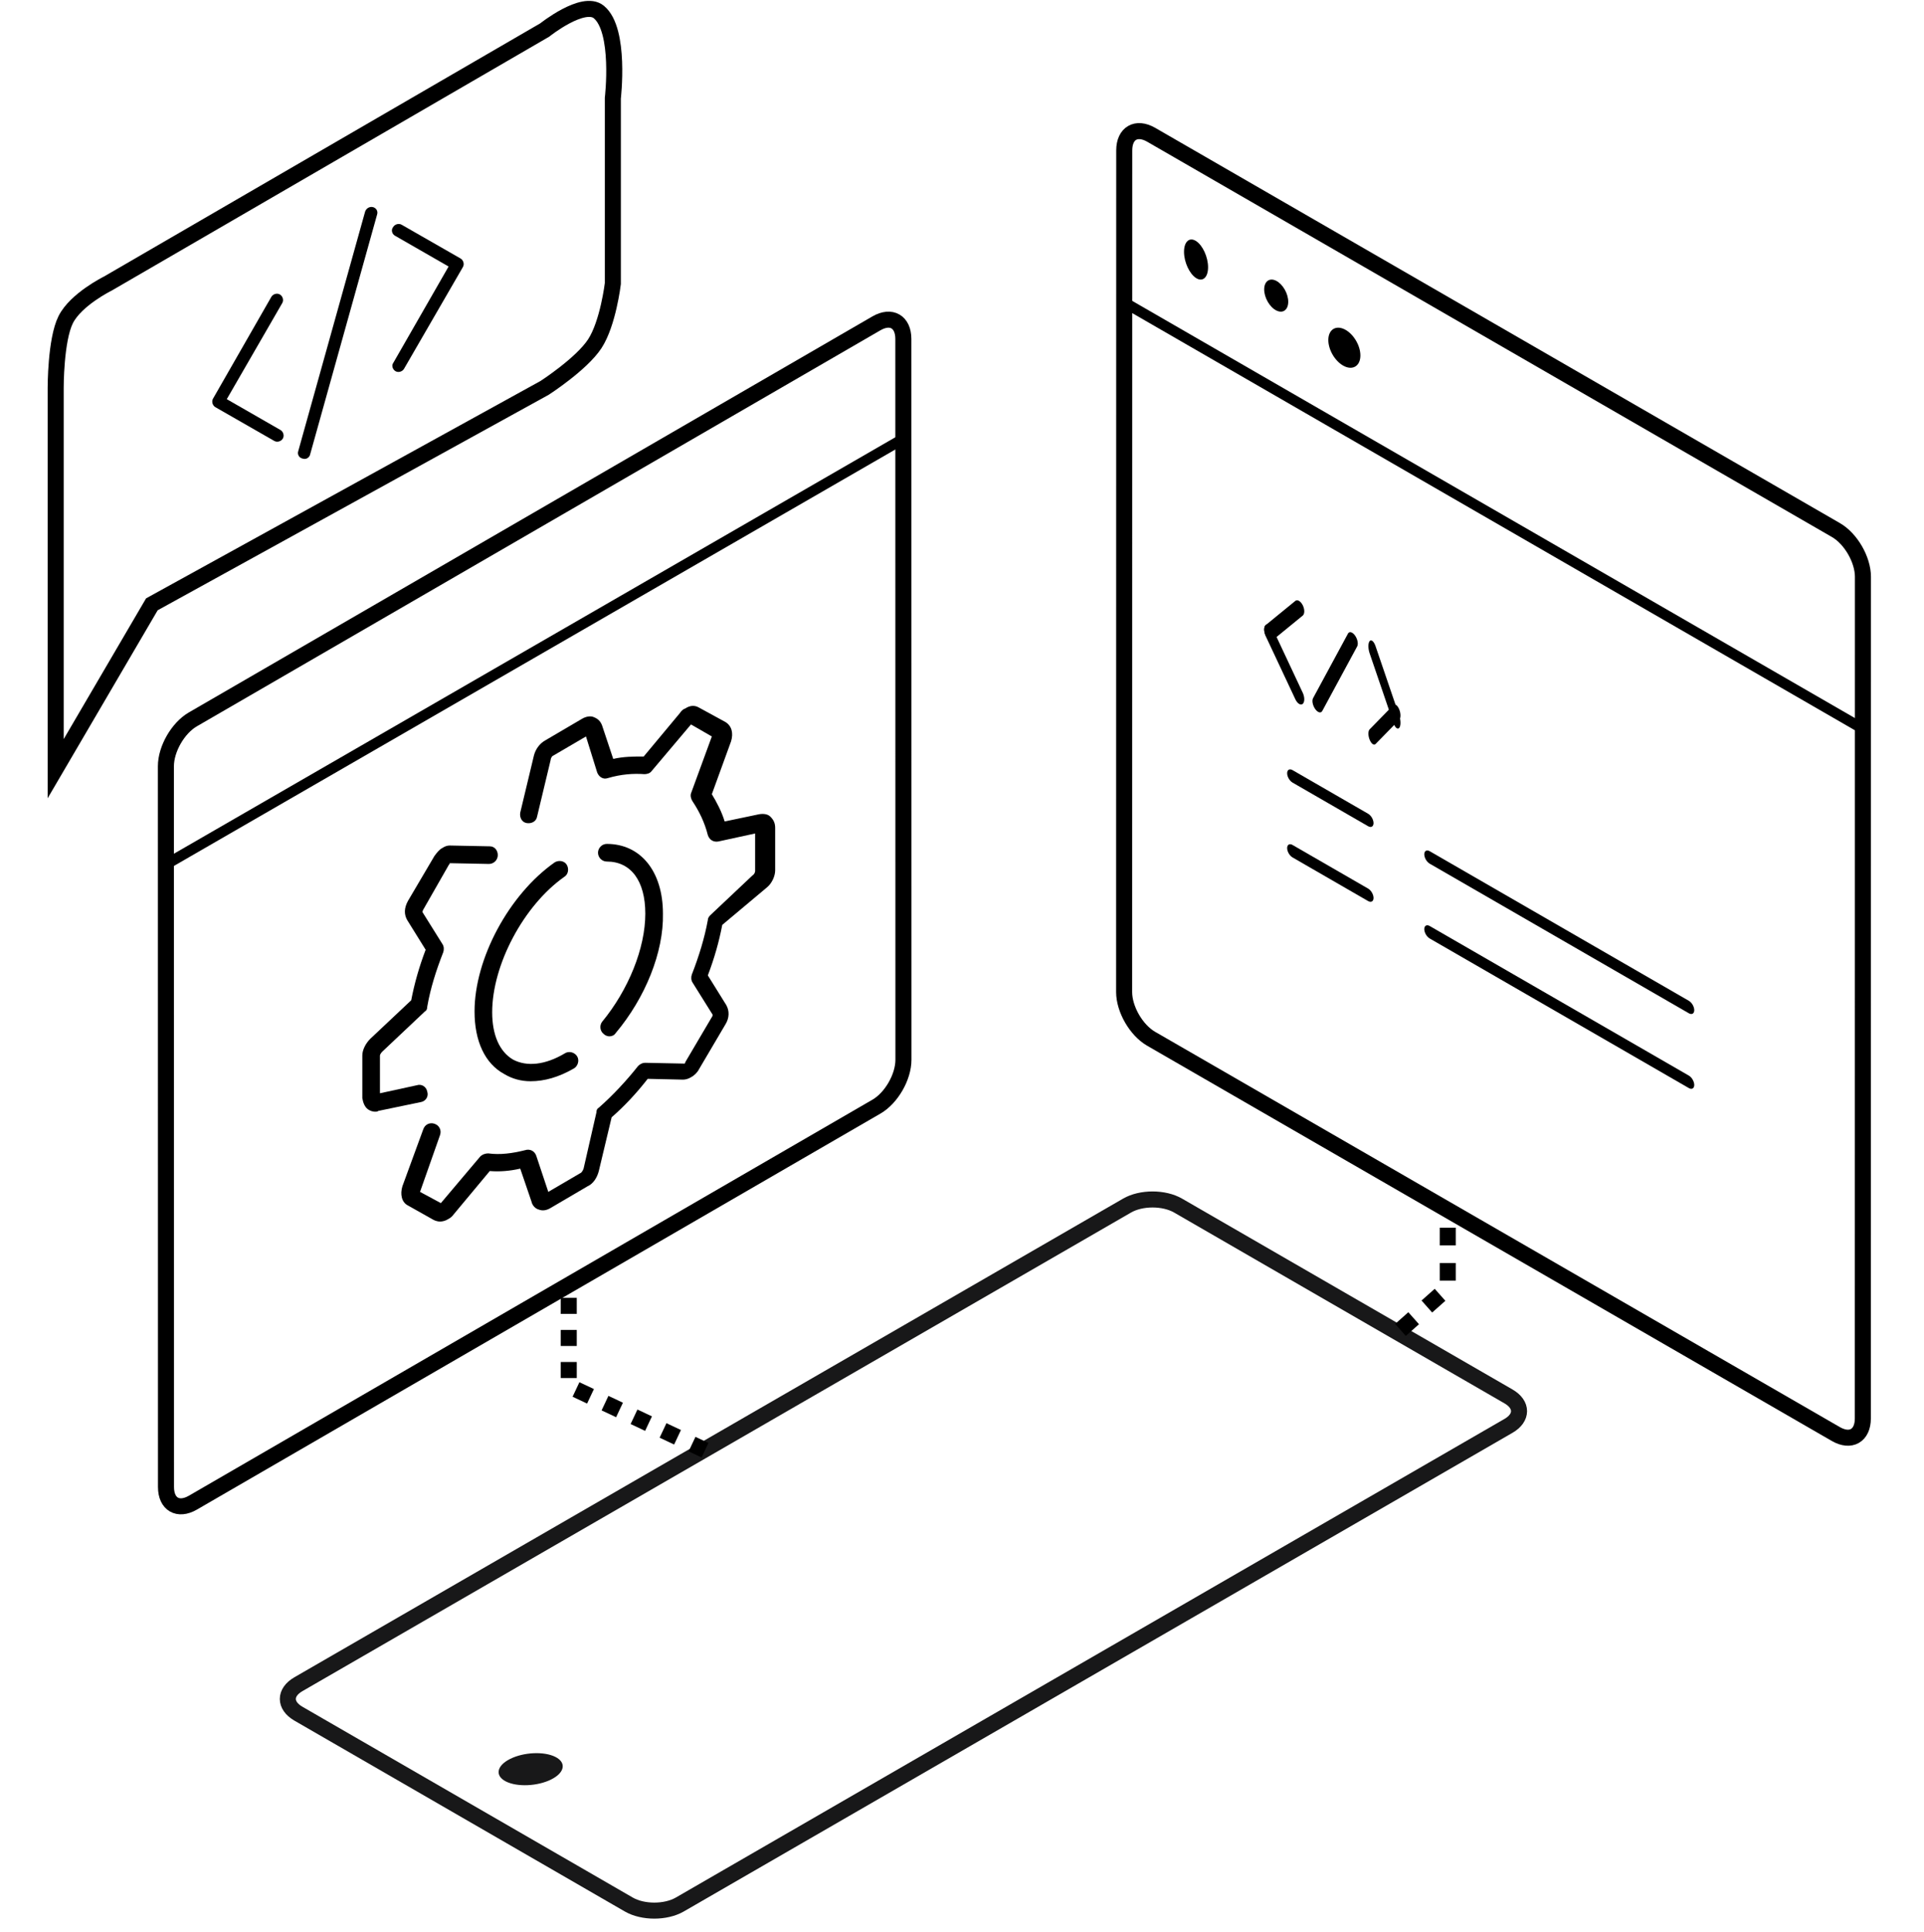 <svg width="240" height="241" viewBox="0 0 240 241" fill="none" xmlns="http://www.w3.org/2000/svg">
<path d="M6.945 48.37V95.87L18.945 75.37L67.945 48.37C67.945 48.37 72.536 45.408 74.195 42.87C75.855 40.331 76.445 35.37 76.445 35.37V12.245C76.445 12.245 77.445 3.745 74.695 1.495C72.753 -0.095 67.945 3.745 67.945 3.745L13.445 35.37C13.445 35.37 9.465 37.331 8.195 39.87C6.926 42.408 6.945 48.37 6.945 48.37Z" stroke="black" stroke-width="2"/>
<path d="M229.016 66.112L143.606 16.813C141.746 15.74 140.238 16.61 140.238 18.758L140.225 123.724C140.225 125.871 141.733 128.482 143.593 129.556L229.003 178.854C230.863 179.928 232.37 179.057 232.371 176.91L232.383 71.944C232.383 69.796 230.876 67.185 229.016 66.112Z" stroke="black" stroke-width="2"/>
<path d="M233.054 90.524L139.562 36.561L139.561 38.085L233.054 92.048L233.054 90.524Z" fill="black"/>
<path d="M210.668 124.821L178.34 106.161C177.968 105.947 177.666 106.121 177.666 106.55C177.666 106.98 177.967 107.502 178.339 107.716L210.668 126.376C211.04 126.591 211.341 126.417 211.341 125.987C211.341 125.558 211.04 125.036 210.668 124.821Z" fill="black"/>
<path d="M210.668 134.151L178.34 115.491C177.968 115.277 177.666 115.451 177.666 115.88C177.666 116.31 177.967 116.832 178.339 117.047L210.668 135.706C211.04 135.921 211.341 135.747 211.341 135.317C211.341 134.888 211.04 134.366 210.668 134.151Z" fill="black"/>
<path d="M170.661 101.492L161.232 96.049C160.86 95.835 160.559 96.009 160.559 96.438C160.558 96.868 160.86 97.39 161.232 97.605L170.661 103.047C171.033 103.262 171.335 103.088 171.335 102.658C171.335 102.229 171.033 101.706 170.661 101.492Z" fill="black"/>
<path d="M170.661 110.826L161.232 105.384C160.86 105.169 160.559 105.343 160.559 105.773C160.558 106.202 160.86 106.724 161.232 106.939L170.661 112.382C171.033 112.596 171.335 112.422 171.335 111.993C171.335 111.563 171.033 111.041 170.661 110.826Z" fill="black"/>
<path d="M169.024 79.261L169.024 79.261C168.708 78.819 168.316 78.711 168.149 79.019L163.79 87.079C163.623 87.387 163.744 87.995 164.061 88.437L164.061 88.437C164.377 88.879 164.769 88.988 164.936 88.68L169.295 80.62C169.462 80.312 169.34 79.704 169.024 79.261Z" fill="black"/>
<path d="M161.58 74.944C161.836 74.736 162.249 74.977 162.504 75.484C162.759 75.99 162.759 76.569 162.504 76.776L158.81 79.795C158.555 80.003 158.141 79.762 157.886 79.256C157.632 78.75 157.632 78.171 157.886 77.963L161.58 74.944Z" fill="black"/>
<path d="M157.886 79.34C157.632 78.796 157.632 78.174 157.886 77.95C158.141 77.727 158.555 77.985 158.81 78.529L162.504 86.4C162.759 86.943 162.759 87.566 162.504 87.789C162.249 88.013 161.836 87.754 161.581 87.211L157.886 79.34Z" fill="black"/>
<path d="M171.587 80.594C171.383 79.997 171.053 79.712 170.848 79.958C170.644 80.204 170.644 80.889 170.848 81.486L173.803 90.144C174.007 90.743 174.338 91.027 174.542 90.781C174.746 90.535 174.747 89.851 174.542 89.253L171.587 80.594Z" fill="black"/>
<path d="M174.542 89.777C174.746 89.568 174.747 88.989 174.542 88.483C174.338 87.978 174.007 87.736 173.804 87.945L170.849 90.963C170.644 91.171 170.644 91.75 170.849 92.256C171.052 92.762 171.383 93.003 171.587 92.795L174.542 89.777Z" fill="black"/>
<path d="M149.195 34.677C148.368 34.147 147.695 32.681 147.695 31.408C147.695 30.136 148.368 29.532 149.196 30.062C150.022 30.592 150.695 32.059 150.695 33.331C150.695 34.603 150.022 35.208 149.195 34.677Z" fill="black"/>
<path d="M159.196 38.716C158.368 38.292 157.695 37.118 157.695 36.1C157.695 35.083 158.369 34.599 159.196 35.023C160.023 35.447 160.696 36.621 160.695 37.639C160.695 38.657 160.022 39.14 159.196 38.716Z" fill="black"/>
<path d="M167.695 45.677C166.592 45.147 165.695 43.681 165.695 42.408C165.695 41.136 166.593 40.532 167.696 41.062C168.798 41.592 169.695 43.059 169.695 44.331C169.695 45.603 168.798 46.208 167.695 45.677Z" fill="black"/>
<path d="M112.684 42.278C112.684 40.127 111.179 39.255 109.322 40.33L24.057 89.721C22.2 90.797 20.695 93.413 20.695 95.565L20.706 185.461C20.706 187.612 22.212 188.485 24.068 187.409L109.334 138.017C111.191 136.942 112.695 134.326 112.695 132.175L112.684 42.278Z" stroke="black" stroke-width="2"/>
<path d="M21.119 106.809L113.39 53.551L113.39 55.075L21.119 108.333L21.119 106.809Z" fill="black"/>
<path d="M146.954 150.36L188.167 174.161C189.925 175.176 189.925 176.821 188.167 177.836L84.799 237.532C83.042 238.547 80.193 238.547 78.435 237.532L37.222 213.731C35.464 212.716 35.464 211.071 37.222 210.056L140.59 150.36C142.347 149.345 145.197 149.345 146.954 150.36Z" stroke="#181819" stroke-width="2"/>
<path d="M63.121 222.192C64.533 222.898 67.062 222.783 68.757 221.935C70.452 221.088 70.682 219.824 69.27 219.118C67.857 218.411 65.328 218.526 63.633 219.374C61.938 220.221 61.709 221.486 63.121 222.192Z" fill="#181819"/>
<path d="M49.326 46.289C49.682 46.503 50.181 46.361 50.395 46.004L57.74 33.311C57.954 32.954 57.812 32.455 57.455 32.241L50.11 28.034C49.754 27.82 49.254 27.962 49.04 28.319C48.755 28.675 48.898 29.175 49.254 29.389L55.958 33.239L49.04 45.291C48.827 45.576 48.969 46.075 49.326 46.289Z" fill="black"/>
<path d="M34.921 36.733C34.564 36.519 34.065 36.661 33.851 37.018L26.577 49.712C26.363 50.068 26.506 50.567 26.862 50.781L34.207 54.989C34.564 55.203 35.063 55.06 35.277 54.703C35.491 54.347 35.348 53.848 34.992 53.634L28.289 49.783L35.206 37.803C35.42 37.446 35.277 36.947 34.921 36.733Z" fill="black"/>
<path d="M45.545 26.393L37.201 56.273C37.059 56.701 37.344 57.129 37.772 57.2C38.2 57.342 38.627 57.057 38.699 56.629L47.042 26.75C47.185 26.322 46.9 25.894 46.472 25.823C46.115 25.751 45.687 25.965 45.545 26.393Z" fill="black"/>
<path d="M95.695 110.653C96.295 110.153 96.695 109.253 96.695 108.553V103.253C96.695 102.653 96.495 102.253 96.095 101.853C95.795 101.553 95.295 101.453 94.695 101.553L90.395 102.453C89.995 101.153 89.395 100.053 88.795 99.053L91.195 92.453C91.495 91.453 91.295 90.553 90.495 90.053L87.195 88.253C86.695 87.953 86.095 87.953 85.495 88.353C85.195 88.453 84.995 88.653 84.795 88.953L80.295 94.353C78.995 94.353 77.795 94.353 76.495 94.653L75.095 90.453C74.895 89.953 74.595 89.653 74.095 89.453C73.695 89.253 73.095 89.353 72.595 89.653L67.995 92.353C67.295 92.753 66.795 93.453 66.595 94.253L64.895 101.353C64.795 101.953 65.095 102.553 65.695 102.653C66.295 102.753 66.895 102.453 66.995 101.853L68.695 94.753C68.695 94.553 68.895 94.253 68.995 94.253L73.095 91.853L74.495 96.353C74.695 96.853 75.195 97.253 75.795 97.053C77.495 96.553 78.995 96.453 80.395 96.553C80.695 96.553 81.095 96.453 81.295 96.153L86.195 90.353L88.795 91.853L86.195 98.953C86.095 99.253 86.195 99.653 86.395 99.953C87.195 101.153 87.895 102.553 88.295 104.153C88.495 104.753 88.995 105.053 89.595 104.953L94.195 103.953V108.653C94.195 108.753 94.095 109.053 93.895 109.153L88.595 114.153C88.395 114.353 88.295 114.553 88.295 114.753C87.895 116.953 87.195 119.253 86.295 121.553C86.195 121.853 86.195 122.253 86.395 122.553L88.895 126.553C88.895 126.553 88.895 126.753 88.795 126.853L85.495 132.453C85.495 132.553 85.395 132.653 85.395 132.653L80.495 132.553C80.095 132.553 79.795 132.753 79.595 132.953C78.095 134.853 76.395 136.653 74.695 138.153C74.495 138.253 74.395 138.453 74.395 138.753L72.795 145.753C72.695 146.053 72.495 146.253 72.495 146.253L68.395 148.653L66.895 144.153C66.695 143.553 66.095 143.253 65.495 143.453C63.895 143.853 62.395 144.053 60.895 143.853C60.595 143.853 60.195 143.953 59.895 144.253L54.995 150.053L52.395 148.653L54.895 141.553C55.095 140.953 54.795 140.353 54.195 140.153C53.595 139.953 52.995 140.253 52.795 140.853L50.195 147.953C49.895 148.953 50.095 149.953 50.895 150.353L54.095 152.153C54.295 152.253 54.595 152.353 54.895 152.353C55.195 152.353 55.595 152.253 55.895 152.053C56.095 151.953 56.395 151.753 56.595 151.453L61.095 146.053C62.295 146.153 63.595 146.053 64.895 145.753L66.295 149.853C66.395 150.353 66.795 150.753 67.195 150.853C67.695 151.053 68.195 150.953 68.695 150.653L73.295 147.953C73.995 147.653 74.495 146.853 74.695 146.053L76.295 139.353C77.895 137.953 79.395 136.353 80.795 134.553L85.195 134.653C85.495 134.653 85.895 134.553 86.195 134.353C86.595 134.153 86.995 133.753 87.195 133.353L90.495 127.753C90.995 126.953 90.995 126.053 90.595 125.353L88.295 121.653C89.095 119.553 89.695 117.453 90.095 115.353L95.695 110.653Z" fill="black"/>
<path d="M45.895 138.353C46.195 138.553 46.495 138.653 46.795 138.653C46.895 138.653 47.095 138.653 47.195 138.553L52.495 137.453C53.095 137.353 53.495 136.753 53.295 136.153C53.195 135.553 52.595 135.153 51.995 135.353L47.395 136.353V131.653C47.395 131.553 47.495 131.353 47.695 131.153L52.995 126.153C53.195 126.053 53.295 125.853 53.295 125.553C53.695 123.253 54.395 121.053 55.295 118.753C55.395 118.453 55.395 118.053 55.195 117.753L52.695 113.753C52.695 113.753 52.695 113.653 52.795 113.453L55.995 107.853C56.095 107.753 56.195 107.653 55.995 107.653L60.995 107.753C61.595 107.753 62.095 107.253 62.095 106.653C62.095 106.053 61.695 105.553 61.095 105.553L56.095 105.453C55.795 105.453 55.495 105.553 55.195 105.753C54.795 105.953 54.495 106.353 54.195 106.753L50.895 112.353C50.395 113.253 50.395 114.053 50.795 114.753L53.095 118.453C52.295 120.553 51.695 122.653 51.295 124.753L46.195 129.553C45.595 130.153 45.195 130.953 45.195 131.653V136.953C45.295 137.553 45.495 138.053 45.895 138.353Z" fill="black"/>
<path d="M75.296 128.953C75.496 129.153 75.796 129.253 75.996 129.253C76.296 129.253 76.596 129.153 76.796 128.853C80.496 124.453 82.796 118.753 82.696 113.953C82.696 108.653 79.896 105.253 75.696 105.253C75.096 105.253 74.596 105.753 74.596 106.353C74.596 106.953 75.096 107.453 75.696 107.453C78.696 107.453 80.496 109.853 80.496 113.953C80.496 118.253 78.396 123.453 75.096 127.453C74.796 127.853 74.796 128.553 75.296 128.953Z" fill="black"/>
<path d="M70.395 109.353C70.895 109.053 70.995 108.353 70.695 107.853C70.395 107.353 69.695 107.253 69.195 107.553C63.495 111.553 59.195 119.553 59.195 126.153C59.195 129.853 60.495 132.653 62.895 133.953C63.895 134.553 64.995 134.853 66.195 134.853C67.895 134.853 69.695 134.353 71.595 133.253C72.095 132.953 72.295 132.253 71.995 131.753C71.695 131.253 70.995 131.053 70.495 131.353C67.995 132.853 65.695 133.053 63.995 132.153C62.295 131.153 61.395 129.053 61.395 126.253C61.395 120.353 65.295 112.953 70.395 109.353Z" fill="black"/>
<path d="M174.695 165.87L180.592 160.637V150.87" stroke="black" stroke-width="2" stroke-dasharray="2.2 2.2"/>
<path d="M70.945 161.87V172.87L87.945 180.87" stroke="black" stroke-width="2" stroke-dasharray="2 2"/>
</svg>
